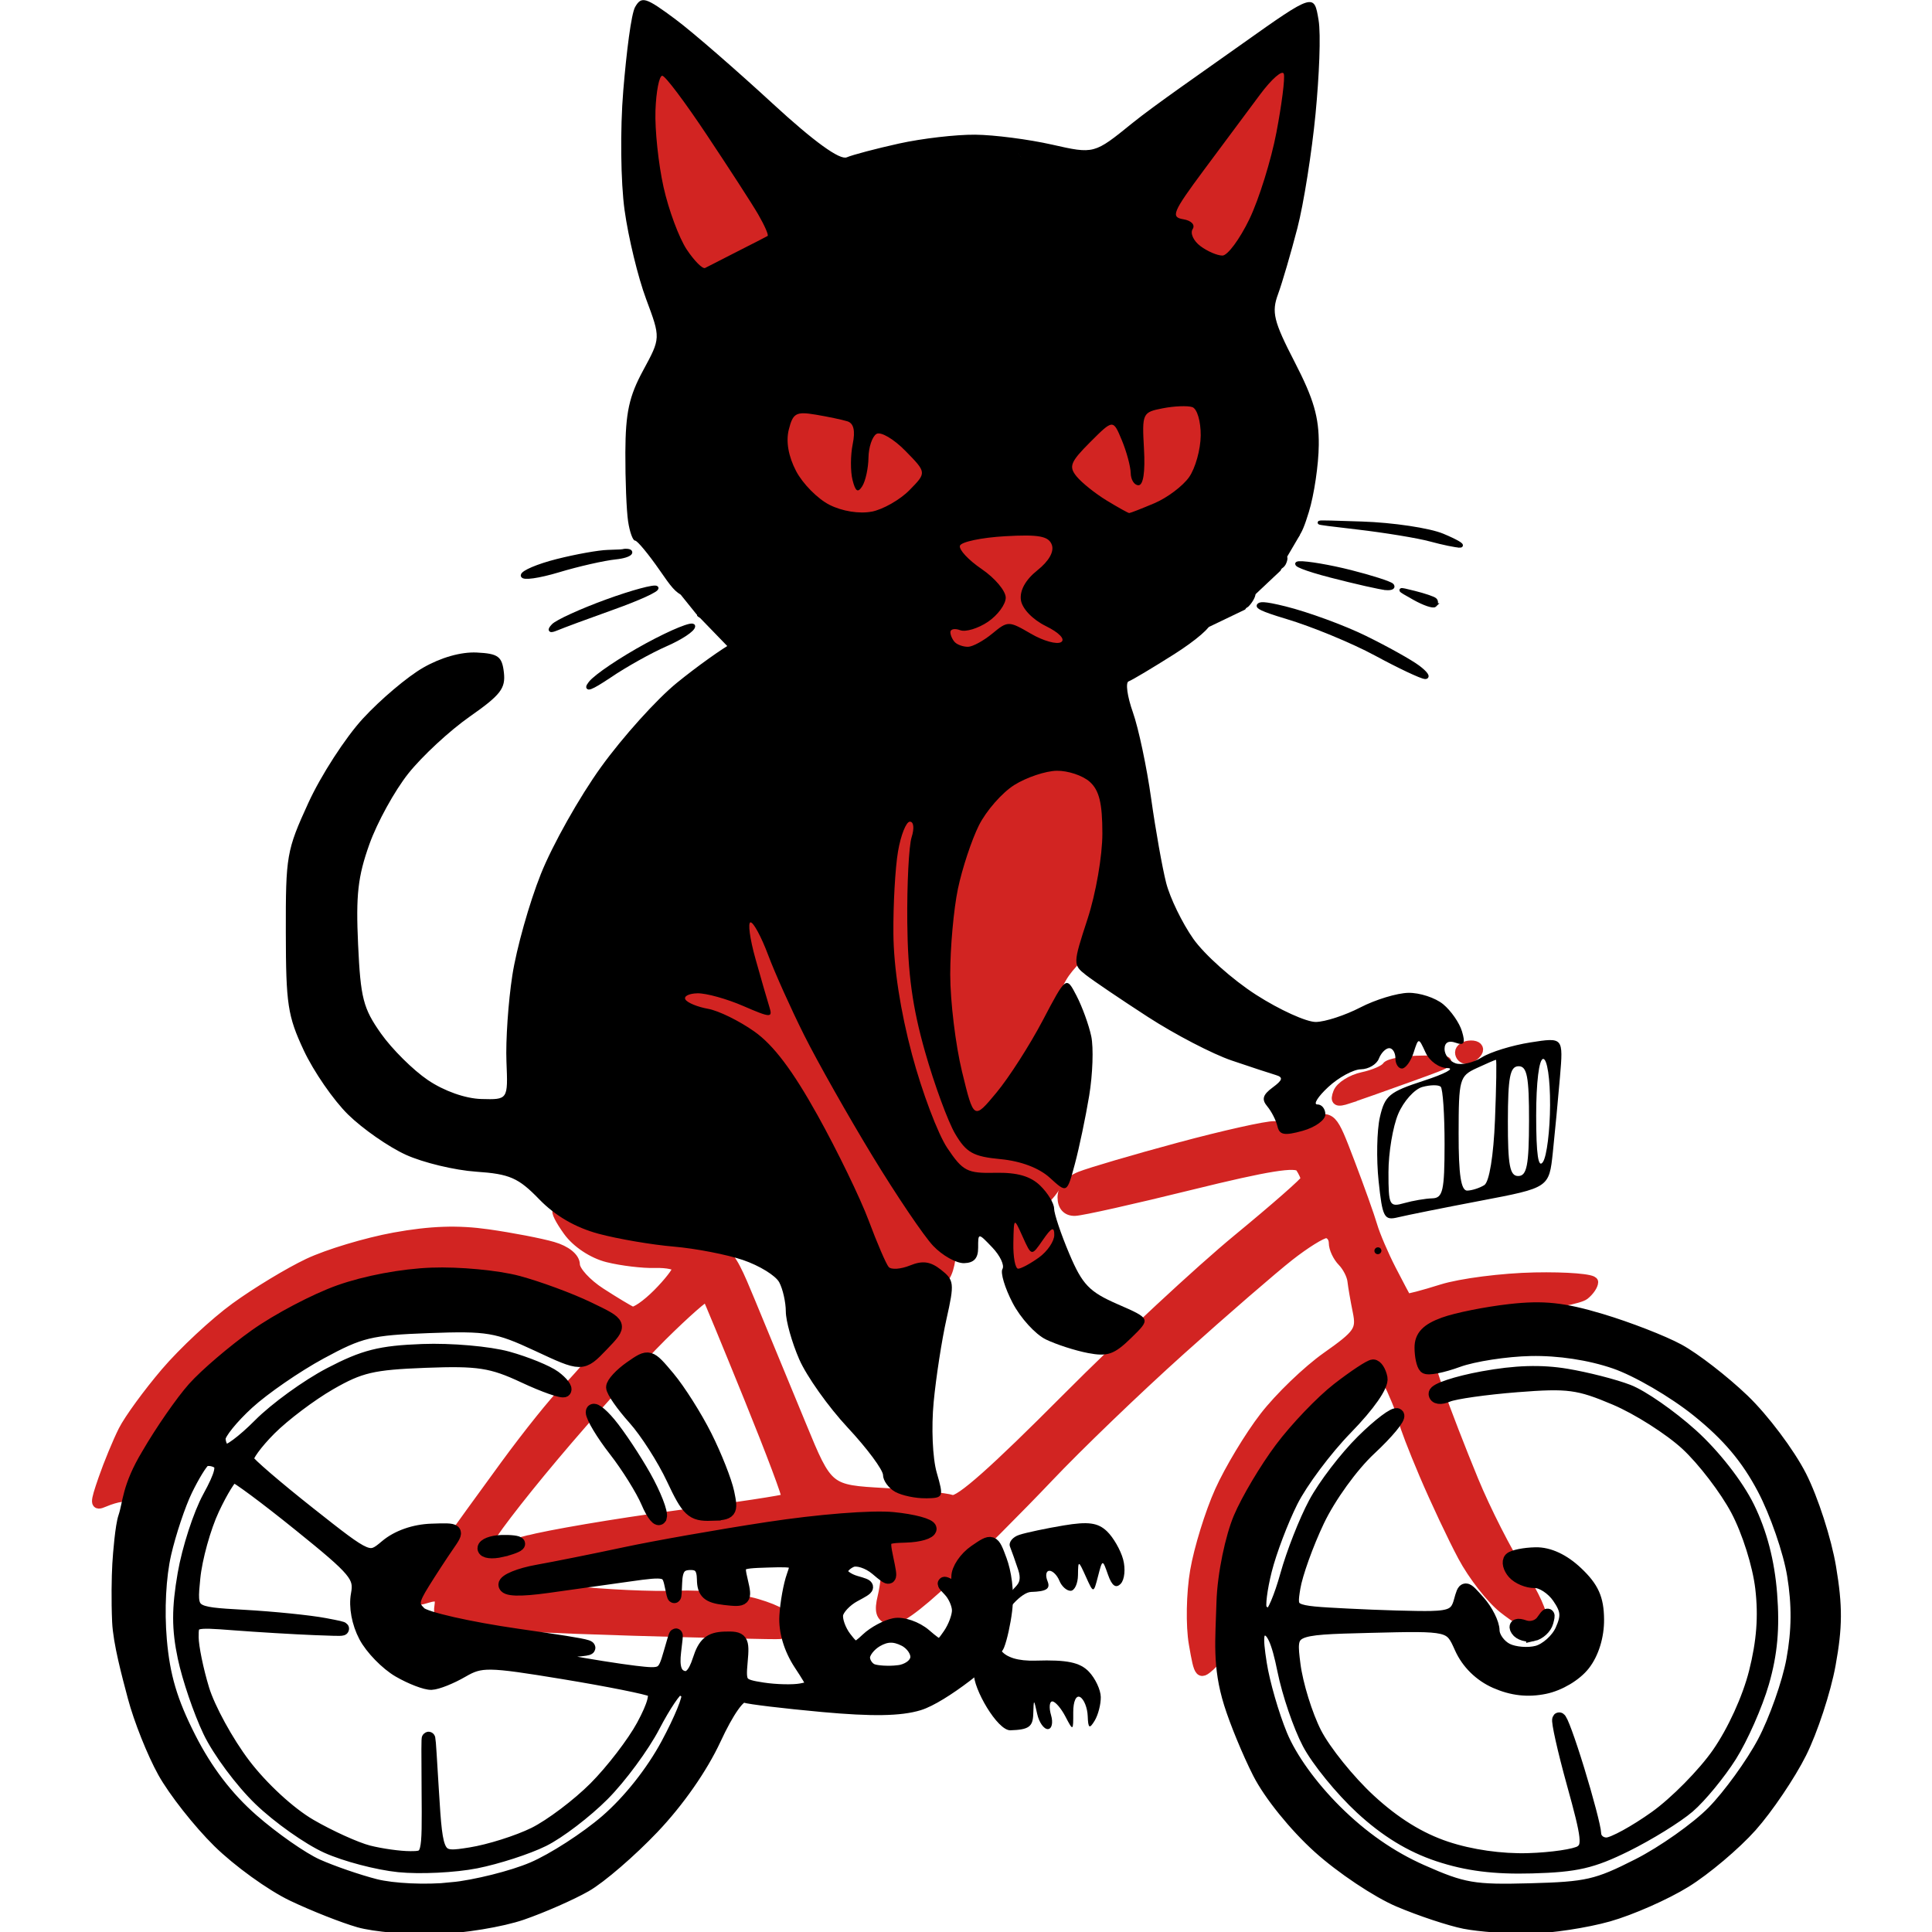 <?xml version="1.0" encoding="UTF-8" standalone="no"?>
<!-- Created with Inkscape (http://www.inkscape.org/) -->

<svg
   width="100mm"
   height="100mm"
   viewBox="-5 0 100 100"
   version="1.1"
   id="svg1"
   xml:space="preserve"
   inkscape:version="1.4 (1:1.4+202410161351+e7c3feb100)"
   sodipodi:docname="cat_cicle.svg"
   xmlns:inkscape="http://www.inkscape.org/namespaces/inkscape"
   xmlns:sodipodi="http://sodipodi.sourceforge.net/DTD/sodipodi-0.dtd"
   xmlns="http://www.w3.org/2000/svg"
   xmlns:svg="http://www.w3.org/2000/svg"><sodipodi:namedview
     id="namedview1"
     pagecolor="#ffffff"
     bordercolor="#666666"
     borderopacity="1.0"
     inkscape:showpageshadow="2"
     inkscape:pageopacity="0.0"
     inkscape:pagecheckerboard="0"
     inkscape:deskcolor="#d1d1d1"
     inkscape:document-units="mm"
     inkscape:zoom="1.5898034"
     inkscape:cx="170.77583"
     inkscape:cy="186.18654"
     inkscape:window-width="1920"
     inkscape:window-height="1029"
     inkscape:window-x="0"
     inkscape:window-y="0"
     inkscape:window-maximized="1"
     inkscape:current-layer="g53"
     showguides="true" /><defs
     id="defs1"><inkscape:path-effect
       effect="envelope"
       id="path-effect55"
       is_visible="true"
       lpeversion="1"
       yy="true"
       xx="true"
       bendpath1="m 22.323,41.473 66.746,1.276"
       bendpath2="M 89.069,42.111 V 116.68"
       bendpath3="M 22.54,118.822 89.069,116.042"
       bendpath4="M 22.323,44.025 V 118.593"
       bendpath3-nodetypes="cc"
       bendpath4-nodetypes="cc"
       bendpath1-nodetypes="cc" /><inkscape:path-effect
       effect="perspective-envelope"
       up_left_point="22.323,42.111"
       up_right_point="89.069,42.111"
       down_left_point="22.323,116.68"
       down_right_point="89.069,116.68"
       id="path-effect54"
       is_visible="false"
       lpeversion="1"
       deform_type="perspective"
       horizontal_mirror="false"
       vertical_mirror="false"
       overflow_perspective="false" /><inkscape:path-effect
       effect="perspective-envelope"
       up_left_point="22.62,42.111"
       up_right_point="88.47,42.111"
       down_left_point="22.323,116.68"
       down_right_point="89.069,116.68"
       id="path-effect53"
       is_visible="true"
       lpeversion="1"
       deform_type="perspective"
       horizontal_mirror="false"
       vertical_mirror="false"
       overflow_perspective="false" /></defs><g
     inkscape:label="Layer 1"
     inkscape:groupmode="layer"
     id="layer1"
     transform="translate(-111.037,-196.64)"><g
       id="g53"
       transform="matrix(1.35,0,0,1.345,81.059,139.791)"><path
         style="fill:#d22422;fill-opacity:1;stroke:none;stroke-width:0.196px;stroke-linecap:butt;stroke-linejoin:miter;stroke-opacity:1"
         d="m 43.637,43.844 c -0.143,0.378 -0.065,0.83 -0.327,1.163 -0.23,0.4 -0.156,0.876 -0.159,1.314 -0.05,0.304 -0.211,0.592 -0.175,0.907 -0.06,0.392 -0.225,0.781 -0.146,1.184 0.018,0.77 -0.062,1.548 0.06,2.312 0.188,0.633 0.719,1.098 0.897,1.736 0.174,0.383 0.382,0.754 0.488,1.164 0.081,0.283 0.331,0.528 0.641,0.506 0.254,-0.027 0.507,-0.027 0.762,-0.013 0.276,0.009 0.553,-0.051 0.791,-0.192 0.513,-0.246 1.018,-0.514 1.553,-0.712 0.363,-0.168 0.734,-0.334 1.059,-0.569 0.305,-0.297 0.368,-0.746 0.408,-1.15 0.006,-0.512 -0.193,-1.028 -0.532,-1.409 -0.379,-0.382 -0.759,-0.764 -1.11,-1.172 -0.191,-0.209 -0.302,-0.471 -0.455,-0.704 -0.142,-0.212 -0.335,-0.383 -0.494,-0.58 -0.314,-0.482 -0.581,-0.993 -0.896,-1.473 -0.232,-0.288 -0.545,-0.497 -0.776,-0.786 -0.242,-0.267 -0.513,-0.505 -0.76,-0.766 -0.209,-0.279 -0.364,-0.668 -0.743,-0.749 l -0.041,-0.008 -0.042,-0.005 z"
         id="path3"
         inkscape:label="whiteL" /><path
         style="fill:#000000;fill-opacity:1;stroke:none;stroke-width:0.196px;stroke-linecap:butt;stroke-linejoin:miter;stroke-opacity:1"
         d="m 43.629,63.573 0.594,1.095 0.421,0.538 0.555,0.692 1.704,1.767 3.887,2.286 11.182,-2.267 2.834,-1.268 1.436,-0.692 0.383,-0.576 0.976,-0.922 0.23,-0.499 0.517,-0.884 -0.996,-0.73 -10.014,-14.254 -3.427,0.134 z"
         id="path5"
         inkscape:label="blackFaceBg"
         sodipodi:nodetypes="ccccccccccccccccc" /><rect
         style="fill:#d22422;fill-opacity:1;stroke:none;stroke-width:0.148;stroke-opacity:1"
         id="rect4"
         width="18.575"
         height="7.281"
         x="47.049"
         y="55.363"
         inkscape:label="eyeBg" /><path
         style="fill:#d22422;fill-opacity:1;stroke:#000000;stroke-width:0.196px;stroke-linecap:butt;stroke-linejoin:miter;stroke-opacity:1"
         d="m 62.645,48.625 c 0.156,-0.325 0.46,-0.537 0.74,-0.747 0.233,-0.177 0.443,-0.381 0.671,-0.563 0.254,-0.211 0.509,-0.426 0.718,-0.683 0.106,-0.183 0.227,-0.364 0.4,-0.49 0.157,-0.135 0.246,-0.327 0.342,-0.507 0.207,-0.302 0.499,-0.538 0.69,-0.852 0.192,-0.25 0.471,-0.41 0.697,-0.625 0.159,-0.126 0.373,-0.107 0.562,-0.094 0.325,0.011 0.665,-0.054 0.976,0.073 0.161,0.062 0.294,0.194 0.345,0.36 0.079,0.238 0.031,0.491 0.034,0.735 -0.002,0.146 -0.014,0.299 -0.096,0.425 -0.103,0.177 -0.251,0.328 -0.316,0.526 -0.086,0.201 -0.175,0.401 -0.271,0.598 -0.057,0.238 0.02,0.494 -0.078,0.725 -0.1,0.165 -0.055,0.363 -0.042,0.544 0.011,0.127 -0.006,0.261 -0.079,0.369 -0.122,0.223 -0.181,0.479 -0.171,0.733 -0.021,0.113 -0.065,0.222 -0.093,0.334 -0.182,0.636 -0.335,1.282 -0.545,1.909 -0.165,0.332 -0.386,0.632 -0.575,0.95 -0.246,0.335 -0.518,0.652 -0.741,1.003 -0.15,0.18 -0.396,0.263 -0.626,0.236 -0.278,0.005 -0.569,-0.092 -0.752,-0.309 -0.444,-0.465 -0.724,-1.049 -1.038,-1.602 -0.098,-0.173 -0.214,-0.335 -0.32,-0.503 -0.12,-0.198 -0.163,-0.43 -0.175,-0.659 -0.008,-0.181 -0.076,-0.351 -0.108,-0.528 -0.044,-0.2 -0.066,-0.407 -0.039,-0.611 0.002,-0.213 -0.122,-0.404 -0.124,-0.616 -0.001,-0.043 0.002,-0.087 0.012,-0.13 z"
         id="path4"
         inkscape:label="whiteR" /><path
         style="fill:#d22422;fill-opacity:1;stroke:none;stroke-width:0.196px;stroke-linecap:butt;stroke-linejoin:miter;stroke-opacity:1"
         d="m 43.529,76.826 c 3.036,-2.009 5.408,-5.086 8.963,-6.25 1.083,-0.079 2.556,-0.483 2.34,-1.875 -0.099,-1.9 -0.003,-3.802 0.039,-5.704 0.849,-1.009 2.258,-0.212 3.356,-0.386 1.231,0.36 1.144,1.839 1.197,2.861 0.125,1.683 0.337,3.357 0.549,5.03 0.88,0.759 1.786,1.798 1.58,3.049 0.019,1.483 0.096,3.01 -0.38,4.438 -0.65,0.988 -1.993,1.554 -2.065,2.873 -0.362,1.427 -0.187,2.927 0.264,4.311 0.419,1.135 0.256,2.389 -0.563,3.275 -0.161,0.944 0.845,2.498 -0.543,2.907 -1.485,0.258 -1.254,-1.909 -2.388,-2.036 -1.126,0.386 -0.298,2.073 -1.465,2.579 -0.836,0.722 -2.201,0.742 -2.95,-0.117 -1.192,-1.007 -2.463,-2.041 -3.082,-3.523 -0.934,-1.582 -2.381,-2.802 -3.992,-3.652 -1.706,-1.238 -2.548,-3.669 -1.8,-5.66 0.396,-0.653 1.165,-1.266 0.94,-2.121 z"
         id="path2"
         inkscape:label="wihte" /><path
         style="fill:#d22422;fill-opacity:1;stroke-width:0.371;stroke-dasharray:none;stroke:#d22422;stroke-opacity:1"
         d="m 64.994,106.292 c -0.497,0.47 -0.516,0.456 -0.727,-0.771 -0.12,-0.695 -0.097,-1.946 0.051,-2.807 0.148,-0.858 0.57,-2.23 0.944,-3.065 0.374,-0.834 1.143,-2.117 1.718,-2.864 0.574,-0.746 1.645,-1.78 2.386,-2.305 1.224,-0.866 1.332,-1.022 1.186,-1.739 -0.088,-0.434 -0.18,-0.965 -0.204,-1.183 -0.024,-0.217 -0.194,-0.549 -0.378,-0.737 -0.184,-0.188 -0.335,-0.512 -0.335,-0.719 -8e-5,-0.207 -0.133,-0.375 -0.296,-0.371 -0.163,0.003 -0.796,0.398 -1.405,0.878 -0.621,0.49 -2.477,2.099 -4.167,3.623 -1.71,1.542 -3.929,3.687 -5.068,4.893 -1.082,1.145 -2.877,2.951 -3.857,3.879 -1.232,1.166 -1.975,1.693 -2.26,1.593 -0.318,-0.112 -0.38,-0.333 -0.246,-0.883 0.098,-0.402 0.18,-1.13 0.182,-1.612 0.003,-0.814 0.061,-0.874 0.794,-0.82 0.437,0.032 0.836,-0.082 0.891,-0.255 0.063,-0.2 -0.414,-0.363 -1.323,-0.451 -0.832,-0.08 -2.837,0.077 -4.821,0.38 -1.883,0.288 -4.323,0.721 -5.489,0.971 -1.145,0.246 -2.66,0.551 -3.336,0.671 -0.683,0.122 -1.241,0.311 -1.24,0.421 0.001,0.11 1.068,0.316 2.373,0.459 1.304,0.143 3.16,0.228 4.119,0.189 0.96,-0.039 2.326,0.102 3.036,0.312 0.839,0.249 1.267,0.517 1.22,0.764 -0.039,0.21 -0.189,0.396 -0.334,0.415 -0.145,0.019 -2.696,-0.041 -5.661,-0.129 -2.964,-0.088 -5.86,-0.221 -6.435,-0.298 -0.829,-0.11 -1.033,-0.244 -0.971,-0.633 0.061,-0.381 -0.042,-0.457 -0.455,-0.331 -0.506,0.154 -0.515,0.124 -0.154,-0.559 0.21,-0.398 0.641,-1.09 0.96,-1.542 0.335,-0.475 1.278,-1.783 2.17,-3.009 0.877,-1.204 1.91,-2.495 2.3,-2.876 0.388,-0.378 1.054,-1.146 1.476,-1.702 0.769,-1.012 0.769,-1.012 -0.488,-1.619 -0.692,-0.334 -1.893,-0.777 -2.673,-0.986 -0.781,-0.209 -2.26,-0.349 -3.293,-0.31 -1.138,0.043 -2.531,0.306 -3.543,0.668 -0.919,0.328 -2.358,1.085 -3.205,1.684 -0.845,0.597 -1.975,1.602 -2.508,2.23 -0.533,0.628 -1.336,1.817 -1.783,2.638 -0.447,0.823 -0.909,1.5 -1.026,1.505 -0.117,0.005 -0.397,0.089 -0.622,0.186 -0.367,0.159 -0.371,0.067 -0.039,-0.894 0.203,-0.589 0.549,-1.428 0.766,-1.862 0.217,-0.434 0.949,-1.442 1.624,-2.237 0.675,-0.795 1.881,-1.924 2.678,-2.505 0.799,-0.583 2.055,-1.346 2.796,-1.698 0.742,-0.352 2.222,-0.8 3.3,-0.997 1.39,-0.253 2.429,-0.289 3.591,-0.123 0.901,0.128 2.016,0.344 2.484,0.48 0.509,0.147 0.85,0.424 0.853,0.691 0.002,0.245 0.444,0.73 0.982,1.079 0.538,0.349 1.077,0.674 1.197,0.723 0.12,0.049 0.561,-0.257 0.98,-0.679 0.42,-0.422 0.763,-0.865 0.763,-0.984 -2.57e-4,-0.119 -0.384,-0.206 -0.852,-0.192 -0.468,0.014 -1.288,-0.085 -1.821,-0.219 -0.573,-0.144 -1.195,-0.558 -1.521,-1.014 -0.304,-0.424 -0.479,-0.774 -0.39,-0.777 0.089,-0.003 0.513,0.169 0.944,0.382 0.43,0.213 1.849,0.498 3.152,0.637 2.374,0.251 2.372,0.254 3.294,2.485 0.306,0.741 1.581,3.841 1.945,4.728 1.024,2.496 1.027,2.495 3.201,2.617 1.195,0.067 2.356,0.187 2.578,0.266 0.273,0.097 1.673,-1.163 4.366,-3.88 2.215,-2.234 5.13,-4.951 6.591,-6.159 1.431,-1.183 2.604,-2.214 2.602,-2.295 -0.002,-0.08 -0.094,-0.284 -0.205,-0.453 -0.148,-0.227 -1.246,-0.052 -4.19,0.677 -2.19,0.543 -4.189,0.994 -4.452,1 -0.304,0.007 -0.479,-0.186 -0.48,-0.526 -5.29e-4,-0.333 0.259,-0.641 0.683,-0.811 0.38,-0.152 2.078,-0.654 3.795,-1.118 1.713,-0.463 3.359,-0.831 3.651,-0.819 0.292,0.012 0.91,-0.071 1.373,-0.185 0.838,-0.206 0.845,-0.198 1.52,1.579 0.373,0.981 0.764,2.08 0.868,2.441 0.104,0.361 0.43,1.126 0.725,1.701 0.294,0.574 0.557,1.069 0.582,1.099 0.026,0.03 0.634,-0.13 1.353,-0.357 0.719,-0.227 2.317,-0.432 3.556,-0.457 1.237,-0.025 2.252,0.058 2.252,0.186 -3.61e-4,0.127 -0.153,0.352 -0.339,0.499 -0.186,0.147 -1.25,0.353 -2.362,0.458 -1.113,0.105 -2.413,0.336 -2.893,0.515 -0.513,0.191 -0.87,0.505 -0.866,0.76 0.004,0.24 0.232,1.082 0.509,1.873 0.279,0.799 0.884,2.368 1.359,3.523 0.473,1.151 1.283,2.749 1.809,3.57 0.523,0.818 0.878,1.606 0.789,1.752 -0.09,0.146 -0.267,0.268 -0.394,0.271 -0.127,0.003 -0.611,-0.296 -1.074,-0.665 -0.464,-0.369 -1.161,-1.267 -1.549,-1.998 -0.392,-0.737 -1.05,-2.141 -1.479,-3.152 -0.425,-1.003 -0.772,-1.913 -0.773,-2.021 -8.51e-4,-0.107 -0.212,-0.666 -0.469,-1.241 C 71.599,95.172 71.312,94.703 71.219,94.705 c -0.093,0.002 -0.757,0.477 -1.473,1.056 -0.718,0.581 -1.687,1.597 -2.16,2.265 -0.474,0.669 -1.08,1.741 -1.353,2.394 -0.273,0.653 -0.609,1.979 -0.747,2.961 -0.138,0.979 -0.188,1.924 -0.114,2.104 0.074,0.179 -0.096,0.542 -0.377,0.808 0,0 0,-1e-5 0,-1e-5 z M 38.698,101.552 c 0.831,-0.222 3.374,-0.657 5.68,-0.967 2.3,-0.309 4.228,-0.602 4.278,-0.655 0.05,-0.053 -0.606,-1.795 -1.446,-3.873 -0.84,-2.078 -1.557,-3.827 -1.602,-3.885 -0.045,-0.059 -0.818,0.623 -1.717,1.516 -0.909,0.903 -2.764,2.968 -4.163,4.638 -1.39,1.659 -2.525,3.156 -2.528,3.323 -0.003,0.222 0.401,0.195 1.497,-0.098 0,0 0,1e-5 0,1e-5 z M 70.195,84.555 c -0.439,0.145 -0.522,0.093 -0.391,-0.246 0.092,-0.237 0.516,-0.506 0.943,-0.598 0.427,-0.092 0.843,-0.272 0.922,-0.4 0.08,-0.128 0.712,-0.234 1.407,-0.237 1.264,-0.004 1.263,-0.004 -0.532,0.646 -0.983,0.356 -2.047,0.734 -2.35,0.834 z M 74.729,83.024 c -0.14,0.003 -0.254,-0.114 -0.254,-0.259 7.6e-5,-0.145 0.189,-0.268 0.421,-0.272 0.231,-0.004 0.345,0.112 0.254,0.259 -0.092,0.147 -0.281,0.27 -0.421,0.272 z"
         id="path40"
         inkscape:label="bike" /><path
         style="fill:#000000;fill-opacity:1;stroke:none;stroke-width:0;stroke-dasharray:none;stroke-opacity:1"
         d="m 57.482,103.281 c 0.097,-0.108 0.171,-0.264 0.06,-0.598 -0.107,-0.323 -0.25,-0.729 -0.315,-0.894 -0.066,-0.167 0.097,-0.374 0.361,-0.459 0.265,-0.085 1.025,-0.247 1.694,-0.359 0.942,-0.158 1.314,-0.108 1.66,0.223 0.245,0.235 0.525,0.723 0.622,1.084 0.097,0.361 0.056,0.782 -0.092,0.936 -0.183,0.191 -0.336,0.085 -0.484,-0.336 -0.215,-0.615 -0.215,-0.617 -0.387,0.05 -0.172,0.665 -0.172,0.667 -0.466,0.013 -0.286,-0.635 -0.295,-0.639 -0.302,-0.058 -0.004,0.327 -0.13,0.599 -0.28,0.603 -0.15,0.004 -0.345,-0.169 -0.432,-0.385 -0.087,-0.216 -0.261,-0.39 -0.387,-0.386 -0.125,0.004 -0.157,0.183 -0.069,0.399 0.119,0.295 -0.038,0.398 -0.634,0.416 -0.686,0.02 -2.652,2.731 0.192,2.643 1.189,-0.037 1.685,0.067 2.025,0.422 0.247,0.258 0.454,0.699 0.459,0.978 0.005,0.279 -0.101,0.69 -0.235,0.912 -0.199,0.328 -0.249,0.297 -0.266,-0.174 -0.011,-0.318 -0.141,-0.649 -0.289,-0.734 -0.154,-0.089 -0.268,0.163 -0.266,0.588 0.003,0.724 -0.003,0.732 -0.301,0.158 -0.167,-0.322 -0.394,-0.583 -0.503,-0.58 -0.11,0.003 -0.131,0.243 -0.046,0.531 0.085,0.289 0.029,0.529 -0.123,0.534 -0.152,0.005 -0.337,-0.257 -0.409,-0.583 -0.131,-0.589 -0.132,-0.595 -0.151,0.005 -0.015,0.489 -0.173,0.602 -0.877,0.624 -0.5,0.016 -1.432,-1.621 -1.399,-2.192 0.125,-2.121 0.201,-1.789 1.643,-3.381 z m -3.484,-3.356 c -0.388,0.007 -0.914,-0.104 -1.17,-0.245 -0.256,-0.142 -0.466,-0.429 -0.468,-0.64 -0.002,-0.21 -0.613,-1.035 -1.355,-1.833 -0.743,-0.799 -1.578,-1.981 -1.86,-2.63 -0.282,-0.649 -0.513,-1.476 -0.514,-1.839 -0.001,-0.363 -0.116,-0.87 -0.254,-1.127 -0.139,-0.257 -0.761,-0.64 -1.382,-0.853 -0.622,-0.212 -1.82,-0.446 -2.664,-0.518 -0.843,-0.072 -2.141,-0.295 -2.879,-0.494 -0.885,-0.238 -1.662,-0.691 -2.273,-1.324 -0.801,-0.83 -1.133,-0.977 -2.421,-1.065 -0.82,-0.056 -2.034,-0.349 -2.693,-0.65 -0.66,-0.301 -1.659,-0.999 -2.217,-1.549 -0.559,-0.55 -1.324,-1.663 -1.7,-2.471 -0.616,-1.324 -0.683,-1.774 -0.687,-4.539 -0.005,-2.955 0.027,-3.149 0.864,-4.984 0.479,-1.051 1.419,-2.511 2.091,-3.244 0.673,-0.734 1.711,-1.615 2.314,-1.961 0.686,-0.394 1.45,-0.61 2.052,-0.581 0.822,0.04 0.97,0.151 1.04,0.769 0.069,0.615 -0.127,0.865 -1.314,1.7 -0.768,0.54 -1.822,1.521 -2.348,2.184 -0.525,0.661 -1.198,1.888 -1.495,2.725 -0.442,1.243 -0.521,1.951 -0.433,3.857 0.095,2.063 0.195,2.457 0.876,3.425 0.423,0.601 1.234,1.409 1.801,1.794 0.62,0.421 1.438,0.712 2.051,0.728 1.02,0.027 1.02,0.028 0.96,-1.437 -0.033,-0.805 0.069,-2.305 0.227,-3.33 0.158,-1.025 0.649,-2.778 1.092,-3.891 0.443,-1.115 1.481,-2.969 2.31,-4.121 0.83,-1.154 2.132,-2.605 2.903,-3.235 0.77,-0.629 1.75,-1.331 2.186,-1.568 0.435,-0.236 1.414,-0.576 2.183,-0.756 0.769,-0.18 1.796,-0.333 2.29,-0.34 0.492,-0.008 0.968,-0.136 1.058,-0.285 0.101,-0.166 -0.328,-0.265 -1.11,-0.253 -0.703,0.011 -2.052,0.253 -3.007,0.543 -1.218,0.369 -1.917,0.457 -2.359,0.292 -0.627,-0.235 -0.629,-0.236 0.029,-0.515 0.364,-0.155 1.984,-0.376 3.616,-0.488 1.629,-0.112 2.967,-0.302 2.967,-0.428 4.36e-4,-0.126 -0.979,-0.214 -2.175,-0.192 -1.202,0.022 -2.921,0.216 -3.848,0.435 -1.674,0.395 -1.673,0.399 -2.476,-0.763 -0.441,-0.639 -0.871,-1.16 -0.956,-1.158 -0.085,0.002 -0.205,-0.331 -0.266,-0.74 -0.062,-0.411 -0.109,-1.599 -0.105,-2.652 0.007,-1.533 0.143,-2.159 0.682,-3.157 0.674,-1.249 0.673,-1.241 0.114,-2.746 -0.31,-0.833 -0.679,-2.357 -0.826,-3.421 -0.148,-1.07 -0.174,-3.108 -0.05,-4.6 0.122,-1.478 0.304,-2.956 0.456,-3.221 0.245,-0.426 0.406,-0.374 1.541,0.473 0.681,0.508 2.42,2.034 3.738,3.253 1.589,1.469 2.57,2.175 2.834,2.062 0.223,-0.096 1.12,-0.334 2.001,-0.53 0.883,-0.196 2.193,-0.348 2.924,-0.341 0.728,0.007 2.051,0.179 2.942,0.381 1.622,0.368 1.616,0.365 3.079,-0.824 0.835,-0.679 2.684,-1.961 4.224,-3.06 2.748,-1.959 2.748,-1.939 2.919,-0.91 0.094,0.561 0.023,2.157 -0.116,3.614 -0.139,1.448 -0.454,3.464 -0.697,4.398 -0.245,0.946 -0.58,2.099 -0.739,2.533 -0.255,0.696 -0.177,1.035 0.637,2.619 0.727,1.414 0.934,2.117 0.923,3.191 -0.007,0.756 -0.178,1.918 -0.38,2.576 -0.312,1.022 -0.457,1.187 -0.981,1.114 -0.337,-0.047 -1.799,0.068 -3.242,0.255 -1.443,0.188 -2.699,0.467 -2.793,0.619 -0.115,0.186 0.368,0.216 1.466,0.091 0.295,-0.033 2.95,-0.333 3.246,-0.367 1.417,-0.16 1.588,-0.13 1.44,0.254 -0.14,0.362 -0.623,0.441 -2.877,0.463 -1.488,0.015 -2.882,0.145 -3.102,0.289 -0.273,0.179 0.421,0.257 2.196,0.244 1.429,-0.01 2.601,0.076 2.601,0.194 -2.39e-4,0.117 -0.122,0.335 -0.27,0.483 -0.181,0.181 -0.927,0.144 -2.263,-0.116 -1.427,-0.277 -2.072,-0.306 -2.279,-0.097 -0.206,0.208 0.167,0.339 1.317,0.458 0.884,0.092 1.672,0.27 1.751,0.397 0.079,0.127 -0.541,0.664 -1.376,1.195 -0.835,0.53 -1.62,1.001 -1.745,1.044 -0.125,0.043 -0.052,0.579 0.164,1.19 0.215,0.61 0.531,2.105 0.7,3.316 0.17,1.213 0.429,2.674 0.576,3.25 0.147,0.576 0.615,1.543 1.039,2.149 0.425,0.607 1.508,1.577 2.411,2.158 0.902,0.581 1.934,1.05 2.292,1.044 0.358,-0.006 1.124,-0.258 1.703,-0.559 0.579,-0.301 1.408,-0.554 1.841,-0.562 0.433,-0.008 1.034,0.19 1.334,0.438 0.3,0.249 0.625,0.718 0.721,1.042 0.138,0.464 0.086,0.558 -0.246,0.439 -0.267,-0.096 -0.422,-0.006 -0.422,0.246 -9.3e-5,0.218 0.188,0.464 0.418,0.546 0.23,0.082 0.685,-0.02 1.011,-0.227 0.326,-0.207 1.162,-0.465 1.859,-0.575 1.266,-0.199 1.267,-0.2 1.137,1.335 -0.072,0.85 -0.194,2.141 -0.273,2.895 -0.143,1.36 -0.146,1.36 -2.759,1.86 -1.44,0.275 -2.866,0.563 -3.184,0.641 -0.525,0.128 -0.59,0.005 -0.737,-1.396 -0.089,-0.845 -0.067,-1.952 0.049,-2.459 0.19,-0.831 0.356,-0.97 1.681,-1.403 0.809,-0.264 1.218,-0.483 0.907,-0.486 -0.316,-0.003 -0.684,-0.266 -0.835,-0.595 -0.27,-0.59 -0.27,-0.59 -0.463,0.009 -0.106,0.329 -0.306,0.6 -0.443,0.603 -0.138,0.003 -0.251,-0.174 -0.251,-0.392 6.1e-5,-0.218 -0.108,-0.395 -0.24,-0.392 -0.132,0.002 -0.31,0.184 -0.395,0.404 -0.085,0.22 -0.394,0.404 -0.687,0.409 -0.292,0.005 -0.857,0.313 -1.255,0.684 -0.398,0.371 -0.585,0.672 -0.416,0.669 0.169,-0.003 0.307,0.169 0.307,0.383 -2.3e-5,0.216 -0.387,0.497 -0.871,0.632 -0.698,0.195 -0.889,0.161 -0.966,-0.173 -0.053,-0.228 -0.229,-0.575 -0.391,-0.769 -0.224,-0.268 -0.175,-0.443 0.204,-0.724 0.39,-0.289 0.417,-0.394 0.124,-0.481 -0.208,-0.061 -0.97,-0.313 -1.697,-0.561 -0.728,-0.249 -2.167,-0.999 -3.203,-1.672 -1.037,-0.674 -2.105,-1.4 -2.385,-1.62 -0.495,-0.389 -0.494,-0.431 0.065,-2.148 0.32,-0.981 0.571,-2.433 0.57,-3.301 -4.27e-4,-1.164 -0.122,-1.659 -0.487,-1.985 -0.267,-0.239 -0.835,-0.429 -1.262,-0.422 -0.427,0.007 -1.158,0.253 -1.627,0.547 -0.468,0.295 -1.079,0.994 -1.358,1.555 -0.279,0.561 -0.641,1.658 -0.804,2.439 -0.163,0.78 -0.296,2.265 -0.295,3.298 7.4e-4,1.034 0.204,2.716 0.452,3.739 0.451,1.86 0.451,1.858 1.32,0.808 0.478,-0.577 1.276,-1.827 1.772,-2.773 0.902,-1.722 0.903,-1.721 1.299,-0.954 0.218,0.422 0.472,1.124 0.564,1.56 0.092,0.436 0.056,1.466 -0.08,2.289 -0.136,0.822 -0.383,2.005 -0.549,2.626 -0.302,1.13 -0.302,1.131 -0.958,0.53 -0.413,-0.379 -1.113,-0.644 -1.891,-0.718 -1.044,-0.099 -1.312,-0.248 -1.738,-0.971 -0.277,-0.471 -0.798,-1.893 -1.158,-3.165 -0.484,-1.71 -0.661,-3.006 -0.68,-4.978 -0.014,-1.467 0.061,-2.941 0.166,-3.273 0.11,-0.348 0.081,-0.603 -0.068,-0.6 -0.142,0.003 -0.346,0.518 -0.453,1.144 -0.107,0.627 -0.187,2.053 -0.177,3.17 0.011,1.297 0.269,2.975 0.714,4.647 0.383,1.44 0.991,3.056 1.352,3.597 0.596,0.892 0.764,0.979 1.843,0.955 0.835,-0.018 1.346,0.128 1.72,0.493 0.292,0.285 0.532,0.682 0.532,0.881 3.48e-4,0.199 0.263,0.985 0.584,1.745 0.502,1.187 0.764,1.461 1.856,1.939 1.272,0.557 1.272,0.557 0.51,1.302 -0.643,0.63 -0.898,0.72 -1.649,0.576 -0.489,-0.093 -1.215,-0.329 -1.616,-0.523 -0.401,-0.195 -0.974,-0.826 -1.274,-1.404 -0.3,-0.578 -0.476,-1.167 -0.391,-1.308 0.085,-0.141 -0.09,-0.513 -0.389,-0.828 -0.544,-0.571 -0.544,-0.572 -0.543,0.01 0.001,0.408 -0.159,0.584 -0.54,0.594 -0.298,0.007 -0.831,-0.293 -1.184,-0.666 -0.355,-0.375 -1.405,-1.934 -2.338,-3.474 -0.935,-1.545 -2.1,-3.615 -2.607,-4.631 -0.504,-1.01 -1.125,-2.398 -1.384,-3.092 -0.258,-0.691 -0.561,-1.255 -0.672,-1.253 -0.112,0.003 -0.028,0.632 0.186,1.398 0.214,0.767 0.454,1.6 0.534,1.856 0.134,0.428 0.056,0.425 -1.002,-0.035 -0.631,-0.275 -1.418,-0.494 -1.751,-0.488 -0.333,0.006 -0.541,0.114 -0.464,0.24 0.078,0.126 0.468,0.286 0.867,0.357 0.4,0.071 1.199,0.464 1.777,0.875 0.734,0.522 1.464,1.494 2.422,3.222 0.753,1.358 1.638,3.188 1.96,4.053 0.323,0.869 0.668,1.671 0.765,1.784 0.098,0.113 0.467,0.086 0.82,-0.058 0.481,-0.196 0.78,-0.155 1.185,0.164 0.508,0.4 0.521,0.519 0.214,1.89 -0.181,0.809 -0.402,2.241 -0.493,3.201 -0.093,0.981 -0.042,2.163 0.117,2.716 0.274,0.954 0.263,0.979 -0.424,0.991 l -3e-6,-4.71e-4 z m 3.544,-8.835 c 0.113,-0.003 0.471,-0.197 0.794,-0.431 0.324,-0.234 0.588,-0.625 0.588,-0.867 -7.11e-4,-0.338 -0.103,-0.294 -0.437,0.192 -0.435,0.633 -0.435,0.634 -0.774,-0.122 -0.338,-0.755 -0.339,-0.757 -0.358,0.239 -0.011,0.547 0.074,0.993 0.187,0.99 z m 14.797,-2.523 c 0.333,-0.094 0.817,-0.177 1.076,-0.184 0.408,-0.011 0.471,-0.288 0.473,-2.081 0.001,-1.138 -0.066,-2.134 -0.148,-2.213 -0.083,-0.08 -0.399,-0.076 -0.703,0.008 -0.304,0.084 -0.721,0.551 -0.926,1.037 -0.206,0.487 -0.374,1.497 -0.374,2.245 -6.64e-4,1.281 0.034,1.35 0.604,1.188 v -4.89e-4 z m 2.422,-0.482 c 0.185,-0.006 0.479,-0.102 0.652,-0.213 0.189,-0.121 0.353,-1.127 0.408,-2.512 0.051,-1.271 0.067,-2.31 0.037,-2.309 -0.03,9.24e-4 -0.364,0.146 -0.742,0.322 -0.657,0.305 -0.687,0.418 -0.689,2.522 -0.002,1.588 0.091,2.199 0.334,2.191 h 4e-6 z M 76.717,87.524 c 0.326,-0.006 0.406,-0.418 0.409,-2.12 0.003,-1.702 -0.076,-2.111 -0.403,-2.105 -0.327,0.006 -0.405,0.419 -0.408,2.121 -0.002,1.701 0.075,2.11 0.402,2.104 z m 0.946,-0.547 c 0.144,-0.221 0.266,-1.203 0.27,-2.183 0.004,-1.015 -0.11,-1.78 -0.264,-1.777 -0.159,0.003 -0.269,0.905 -0.269,2.184 5.37e-4,1.504 0.081,2.054 0.263,1.777 z M 49.396,68.574 c 0.217,-0.011 0.099,-0.148 -0.263,-0.305 -0.362,-0.157 -1.042,-0.509 -1.511,-0.782 -0.515,-0.299 -0.853,-0.375 -0.854,-0.191 -2.05e-4,0.168 0.502,0.528 1.116,0.801 0.614,0.273 1.295,0.488 1.512,0.477 z m 6.22,-1.416 c 0.178,-0.002 0.597,-0.232 0.932,-0.509 0.594,-0.493 0.63,-0.492 1.478,0.004 0.478,0.28 1.001,0.426 1.161,0.324 0.17,-0.107 -0.074,-0.364 -0.587,-0.617 -0.51,-0.252 -0.91,-0.672 -0.956,-1.004 -0.05,-0.365 0.177,-0.777 0.631,-1.141 0.448,-0.359 0.652,-0.723 0.553,-0.987 -0.124,-0.33 -0.504,-0.399 -1.797,-0.325 -0.901,0.052 -1.677,0.217 -1.724,0.365 -0.048,0.148 0.328,0.553 0.835,0.899 0.507,0.346 0.922,0.841 0.921,1.1 -8.15e-4,0.259 -0.31,0.678 -0.686,0.932 -0.377,0.254 -0.853,0.398 -1.06,0.32 -0.206,-0.078 -0.375,-0.045 -0.376,0.074 -2.7e-4,0.118 0.079,0.295 0.176,0.392 0.097,0.097 0.322,0.175 0.5,0.172 v -4e-6 z M 51.332,64.22 c 0.407,0.016 0.676,-0.078 0.596,-0.21 -0.08,-0.132 -1.136,-0.377 -2.344,-0.543 -1.213,-0.167 -2.865,-0.23 -3.692,-0.143 -0.824,0.087 -1.639,0.32 -1.815,0.517 -0.261,0.292 0.023,0.322 1.518,0.178 1.015,-0.098 2.545,-0.098 3.418,-0.003 0.865,0.095 1.916,0.187 2.32,0.203 v 4e-6 z m 0.589,-2.262 c 0.436,-0.085 1.09,-0.459 1.452,-0.83 0.66,-0.675 0.66,-0.673 -0.158,-1.511 -0.45,-0.46 -0.949,-0.753 -1.111,-0.65 -0.162,0.103 -0.299,0.515 -0.304,0.916 -0.006,0.4 -0.112,0.891 -0.236,1.091 -0.17,0.273 -0.263,0.214 -0.376,-0.239 -0.082,-0.331 -0.079,-0.948 0.007,-1.372 0.106,-0.521 0.04,-0.806 -0.204,-0.883 -0.199,-0.062 -0.744,-0.177 -1.213,-0.256 -0.754,-0.126 -0.873,-0.06 -1.032,0.572 -0.116,0.461 -0.017,1.029 0.279,1.599 0.253,0.486 0.829,1.071 1.281,1.3 0.486,0.247 1.146,0.353 1.615,0.261 h -4.9e-5 z m 9.876,0.053 c 0.041,2.84e-4 0.475,-0.17 0.965,-0.378 0.489,-0.208 1.088,-0.659 1.329,-1.002 0.241,-0.343 0.442,-1.065 0.447,-1.605 0.005,-0.546 -0.138,-1.03 -0.322,-1.092 -0.182,-0.061 -0.692,-0.041 -1.131,0.045 -0.781,0.153 -0.799,0.187 -0.722,1.559 0.05,0.89 -0.025,1.402 -0.21,1.403 -0.16,8.66e-4 -0.294,-0.209 -0.299,-0.467 -0.005,-0.257 -0.159,-0.83 -0.342,-1.271 -0.333,-0.802 -0.332,-0.804 -1.211,0.078 -0.762,0.766 -0.83,0.941 -0.522,1.32 0.196,0.241 0.712,0.656 1.149,0.924 0.437,0.267 0.828,0.486 0.87,0.486 z M 45.539,52.578 c 0.102,-0.054 0.644,-0.333 1.238,-0.635 0.586,-0.298 1.107,-0.565 1.155,-0.595 0.049,-0.029 -0.114,-0.403 -0.36,-0.83 -0.235,-0.409 -1.145,-1.815 -1.965,-3.051 -0.831,-1.254 -1.599,-2.286 -1.714,-2.285 -0.116,5.62e-4 -0.234,0.603 -0.26,1.336 -0.026,0.74 0.112,2.054 0.309,2.945 0.197,0.888 0.598,1.966 0.891,2.408 0.293,0.44 0.61,0.758 0.705,0.708 z m 19.831,-0.476 c 0.199,8.99e-4 0.663,-0.63 1.034,-1.4 0.367,-0.764 0.836,-2.279 1.037,-3.339 0.202,-1.065 0.333,-2.081 0.284,-2.251 -0.049,-0.172 -0.463,0.187 -0.917,0.8 -0.454,0.612 -1.425,1.919 -2.154,2.906 -1.202,1.627 -1.271,1.806 -0.781,1.887 0.308,0.051 0.461,0.214 0.356,0.379 -0.102,0.159 0.032,0.453 0.297,0.653 0.265,0.2 0.645,0.365 0.844,0.365 z m -7.125,-1.167 c 0.052,-0.353 -0.046,-1.12 -0.216,-1.701 -0.171,-0.582 -0.454,-1.11 -0.631,-1.172 -0.236,-0.082 -0.227,0.145 0.038,0.854 0.198,0.53 0.354,1.255 0.345,1.606 -0.01,0.353 0.07,0.734 0.176,0.848 0.106,0.114 0.236,-0.082 0.288,-0.436 h 5e-6 z m -2.86,0.037 c 0.146,5.58e-4 0.268,-0.127 0.272,-0.284 0.004,-0.157 -0.154,-0.626 -0.35,-1.042 -0.196,-0.416 -0.541,-0.921 -0.765,-1.121 -0.225,-0.2 -0.483,-0.29 -0.573,-0.2 -0.09,0.09 0.135,0.549 0.503,1.018 0.367,0.47 0.664,1.028 0.659,1.241 -0.006,0.213 0.109,0.388 0.254,0.388 z m 15.947,39.56 c -0.074,0.002 -0.134,-0.057 -0.134,-0.129 -3e-6,-0.073 0.06,-0.133 0.134,-0.135 0.074,-0.002 0.134,0.057 0.134,0.129 -3e-6,0.073 -0.06,0.133 -0.134,0.135 z"
         id="path39"
         sodipodi:nodetypes="ssssssssssssssssssssssssssssssssscssssssssssssssssssssssssssssssssssssssssssssssssssssssssssssssssssssssssssssssssssssssssssscsssssssssssssssssssssssssssssssssssssssssssssssssssssssssssssssssssssssssscsssssscssssccsssssssccsscsscsscssssssssssssssssssssssssssssssssssssssssssssssssscsssssscsssssccssssssssssssssssssssssssssssssssssssssssssssssssssssssscsscsssscscscsc" /><path
         d="m 77.142,116.42 c -0.804,0.01 -1.921,-0.073 -2.478,-0.183 -0.558,-0.111 -1.69,-0.487 -2.514,-0.838 -0.826,-0.351 -2.207,-1.276 -3.074,-2.063 -0.911,-0.826 -1.876,-2.027 -2.294,-2.853 -0.4,-0.79 -0.884,-1.978 -1.097,-2.666 -0.448,-1.445 -0.323,-2.441 -0.283,-3.879 0.031,-1.109 0.348,-2.536 0.645,-3.244 0.293,-0.698 1.002,-1.896 1.583,-2.674 0.58,-0.778 1.561,-1.806 2.185,-2.292 0.623,-0.485 1.223,-0.883 1.333,-0.885 0.11,-0.002 0.241,0.202 0.292,0.455 0.056,0.279 -0.468,1.033 -1.333,1.924 -0.785,0.808 -1.724,2.07 -2.096,2.814 -0.372,0.745 -0.821,1.932 -1.002,2.653 -0.181,0.718 -0.264,1.401 -0.187,1.519 0.077,0.118 0.244,0.212 0.371,0.209 0.127,-0.003 0.418,-0.692 0.65,-1.531 0.233,-0.842 0.716,-2.078 1.081,-2.762 0.363,-0.682 1.182,-1.757 1.825,-2.395 0.641,-0.637 1.24,-1.089 1.328,-1.004 0.088,0.085 -0.39,0.665 -1.06,1.291 -0.692,0.647 -1.553,1.842 -1.992,2.768 -0.426,0.899 -0.839,2.056 -0.924,2.581 -0.153,0.951 -0.152,0.95 2.069,1.064 1.219,0.063 2.661,0.105 3.192,0.093 0.778,-0.018 1.001,-0.139 1.132,-0.616 0.163,-0.595 0.163,-0.594 0.699,0.013 0.295,0.334 0.54,0.825 0.543,1.092 0.004,0.267 0.246,0.605 0.539,0.751 0.293,0.146 0.819,0.188 1.17,0.093 0.35,-0.095 0.774,-0.475 0.94,-0.845 0.244,-0.543 0.222,-0.792 -0.119,-1.287 -0.232,-0.338 -0.646,-0.609 -0.919,-0.603 -0.273,0.006 -0.632,-0.144 -0.798,-0.334 -0.166,-0.19 -0.222,-0.425 -0.126,-0.522 0.096,-0.097 0.526,-0.184 0.955,-0.193 0.505,-0.011 1.058,0.248 1.568,0.733 0.605,0.575 0.79,0.99 0.797,1.781 0.006,0.643 -0.194,1.292 -0.528,1.723 -0.314,0.404 -0.932,0.773 -1.486,0.888 -0.647,0.134 -1.244,0.067 -1.874,-0.21 -0.591,-0.26 -1.072,-0.735 -1.329,-1.312 -0.402,-0.904 -0.403,-0.907 -3.502,-0.829 -3.094,0.078 -3.096,0.082 -2.921,1.475 0.097,0.77 0.463,1.956 0.816,2.65 0.354,0.693 1.284,1.852 2.076,2.585 0.967,0.896 1.929,1.492 2.946,1.832 0.947,0.317 2.122,0.485 3.153,0.454 0.904,-0.027 1.816,-0.162 2.025,-0.3 0.33,-0.218 0.285,-0.564 -0.286,-2.631 -0.362,-1.31 -0.608,-2.429 -0.556,-2.483 0.053,-0.054 0.371,0.822 0.714,1.944 0.342,1.119 0.635,2.232 0.642,2.462 0.007,0.233 0.223,0.416 0.478,0.406 0.254,-0.01 1.095,-0.474 1.871,-1.029 0.772,-0.552 1.862,-1.661 2.408,-2.45 0.597,-0.862 1.169,-2.12 1.424,-3.131 0.297,-1.183 0.372,-2.159 0.245,-3.251 -0.104,-0.893 -0.508,-2.181 -0.946,-3.012 -0.421,-0.798 -1.29,-1.938 -1.932,-2.533 -0.642,-0.594 -1.878,-1.383 -2.746,-1.751 -1.411,-0.6 -1.809,-0.653 -3.771,-0.498 -1.206,0.095 -2.401,0.266 -2.659,0.378 -0.269,0.117 -0.469,0.091 -0.47,-0.063 -2.74e-4,-0.147 0.814,-0.418 1.812,-0.602 1.259,-0.232 2.244,-0.262 3.215,-0.099 0.77,0.129 1.833,0.402 2.362,0.607 0.529,0.205 1.617,0.964 2.417,1.687 0.858,0.775 1.751,1.92 2.175,2.788 0.48,0.982 0.766,2.091 0.862,3.324 0.103,1.322 0.015,2.294 -0.305,3.41 -0.245,0.854 -0.806,2.128 -1.236,2.812 -0.432,0.686 -1.158,1.572 -1.606,1.959 -0.449,0.387 -1.531,1.058 -2.389,1.484 -1.303,0.646 -1.908,0.786 -3.606,0.833 -1.442,0.04 -2.494,-0.093 -3.587,-0.458 -1.048,-0.35 -1.998,-0.932 -2.943,-1.809 -0.769,-0.714 -1.675,-1.83 -2.021,-2.491 -0.347,-0.662 -0.772,-1.914 -0.95,-2.8 -0.228,-1.137 -0.437,-1.601 -0.724,-1.593 -0.333,0.009 -0.37,0.248 -0.198,1.344 0.115,0.738 0.468,1.966 0.79,2.749 0.366,0.889 1.147,1.981 2.099,2.931 1.012,1.01 2.111,1.776 3.295,2.303 1.606,0.715 2.006,0.782 4.178,0.723 2.184,-0.059 2.558,-0.145 4.144,-0.952 0.955,-0.486 2.256,-1.408 2.874,-2.038 0.616,-0.629 1.499,-1.851 1.945,-2.697 0.446,-0.845 0.952,-2.28 1.113,-3.166 0.206,-1.133 0.215,-2.118 0.028,-3.271 -0.147,-0.906 -0.662,-2.405 -1.146,-3.326 -0.623,-1.187 -1.361,-2.065 -2.529,-3.008 -0.92,-0.743 -2.326,-1.564 -3.18,-1.859 -0.968,-0.334 -2.157,-0.515 -3.237,-0.493 -0.939,0.019 -2.194,0.214 -2.79,0.432 -0.596,0.219 -1.154,0.329 -1.242,0.245 -0.087,-0.084 -0.159,-0.417 -0.159,-0.741 -4.01e-4,-0.427 0.239,-0.677 0.872,-0.909 0.481,-0.176 1.611,-0.404 2.516,-0.507 1.291,-0.147 2.044,-0.066 3.506,0.373 1.024,0.308 2.356,0.827 2.957,1.154 0.602,0.327 1.716,1.192 2.476,1.923 0.76,0.731 1.746,2.049 2.192,2.93 0.445,0.88 0.952,2.457 1.125,3.5 0.25,1.498 0.244,2.284 -0.018,3.731 -0.182,1.002 -0.685,2.538 -1.107,3.385 -0.422,0.849 -1.284,2.128 -1.897,2.819 -0.615,0.693 -1.754,1.658 -2.513,2.129 -0.761,0.473 -2.093,1.063 -2.944,1.304 -0.854,0.242 -2.216,0.45 -3.018,0.459 l -1.7e-5,6e-5 z m -41.923,0.019 c -1.03,0.028 -2.353,-0.086 -2.944,-0.255 -0.592,-0.169 -1.733,-0.621 -2.542,-1.008 -0.81,-0.388 -2.084,-1.311 -2.836,-2.055 -0.754,-0.747 -1.691,-1.943 -2.096,-2.673 -0.406,-0.732 -0.917,-2.019 -1.144,-2.879 -0.227,-0.86 -0.56,-2.093 -0.596,-2.896 -0.036,-0.813 -0.021,-1.717 0.007,-2.207 0.025,-0.443 0.113,-1.479 0.225,-1.809 0.181,-0.533 0.134,-1.152 0.89,-2.41 0.512,-0.888 1.305,-2.037 1.76,-2.549 0.455,-0.512 1.52,-1.426 2.366,-2.029 0.847,-0.604 2.287,-1.365 3.206,-1.693 1.012,-0.361 2.405,-0.625 3.543,-0.667 1.033,-0.039 2.512,0.1 3.293,0.31 0.78,0.209 1.992,0.658 2.697,0.998 1.281,0.618 1.281,0.618 0.527,1.406 -0.754,0.788 -0.754,0.788 -2.455,-0.009 -1.549,-0.726 -1.916,-0.79 -4.178,-0.705 -2.255,0.084 -2.627,0.177 -4.159,1.01 -0.926,0.504 -2.179,1.371 -2.786,1.928 -0.607,0.556 -1.105,1.174 -1.105,1.373 -4.15e-4,0.199 0.1,0.421 0.223,0.494 0.123,0.073 0.728,-0.378 1.344,-1.002 0.616,-0.624 1.83,-1.507 2.698,-1.962 1.305,-0.683 1.921,-0.841 3.548,-0.902 1.085,-0.041 2.549,0.088 3.258,0.285 0.708,0.197 1.516,0.528 1.793,0.735 0.278,0.207 0.451,0.434 0.385,0.504 -0.066,0.07 -0.765,-0.175 -1.55,-0.544 -1.232,-0.579 -1.748,-0.66 -3.773,-0.583 -2.037,0.078 -2.517,0.192 -3.676,0.862 -0.734,0.424 -1.768,1.207 -2.299,1.74 -0.531,0.533 -0.924,1.076 -0.875,1.208 0.049,0.131 1.117,1.054 2.38,2.056 2.301,1.825 2.304,1.824 2.976,1.257 0.422,-0.356 1.062,-0.582 1.714,-0.605 1.034,-0.037 1.038,-0.032 0.617,0.578 -0.235,0.34 -0.651,0.98 -0.93,1.43 -0.435,0.703 -0.453,0.865 -0.128,1.181 0.207,0.201 1.889,0.584 3.743,0.852 3.196,0.462 3.289,0.493 1.799,0.593 -1.574,0.105 -1.575,0.105 0.008,0.402 0.871,0.163 2.082,0.356 2.693,0.429 1.079,0.128 1.117,0.106 1.364,-0.76 0.257,-0.899 0.254,-0.883 0.153,-0.044 -0.071,0.592 0.02,0.89 0.3,0.989 0.276,0.097 0.481,-0.111 0.658,-0.666 0.2,-0.627 0.416,-0.812 0.968,-0.831 0.656,-0.022 0.703,0.049 0.625,0.896 -0.08,0.866 -0.031,0.928 0.835,1.062 0.505,0.078 1.171,0.093 1.479,0.034 0.56,-0.109 0.558,-0.109 -0.037,-1.021 -0.376,-0.577 -0.576,-1.25 -0.542,-1.828 0.029,-0.504 0.153,-1.195 0.276,-1.54 0.213,-0.598 0.17,-0.624 -0.976,-0.588 -1.179,0.037 -1.196,0.05 -1.023,0.787 0.167,0.711 0.135,0.745 -0.626,0.656 -0.637,-0.074 -0.805,-0.224 -0.812,-0.729 -0.007,-0.458 -0.156,-0.631 -0.535,-0.619 -0.389,0.013 -0.532,0.207 -0.551,0.751 -0.023,0.672 -0.034,0.686 -0.152,0.107 -0.121,-0.595 -0.202,-0.617 -1.613,-0.415 -0.76,0.109 -2.278,0.323 -3.121,0.44 -1.097,0.153 -1.637,0.134 -1.639,-0.059 -0.002,-0.158 0.556,-0.387 1.239,-0.509 0.676,-0.121 2.191,-0.426 3.336,-0.672 1.165,-0.25 3.607,-0.683 5.489,-0.971 1.964,-0.301 3.992,-0.461 4.806,-0.382 0.774,0.075 1.409,0.247 1.411,0.382 0.002,0.135 -0.41,0.258 -0.914,0.273 -0.892,0.026 -0.913,0.05 -0.739,0.885 0.178,0.856 0.179,0.858 -0.387,0.378 -0.311,-0.264 -0.747,-0.404 -0.969,-0.311 -0.222,0.093 -0.401,0.284 -0.399,0.425 0.002,0.141 0.256,0.329 0.564,0.417 0.555,0.159 0.554,0.164 -0.055,0.492 -0.338,0.182 -0.645,0.511 -0.683,0.731 -0.038,0.22 0.107,0.63 0.322,0.911 0.364,0.477 0.423,0.48 0.867,0.058 0.262,-0.249 0.73,-0.501 1.04,-0.561 0.31,-0.06 0.829,0.12 1.155,0.4 0.584,0.502 0.597,0.501 0.953,-0.014 0.199,-0.287 0.358,-0.715 0.353,-0.95 -0.004,-0.235 -0.16,-0.583 -0.345,-0.774 -0.269,-0.278 -0.27,-0.312 -0.003,-0.17 0.217,0.115 0.33,-0.003 0.325,-0.338 -0.005,-0.284 0.29,-0.723 0.655,-0.975 0.653,-0.452 0.669,-0.446 0.957,0.34 0.161,0.439 0.291,1.172 0.2,1.928 -0.057,0.475 -0.19,1.077 -0.294,1.334 -0.169,0.418 -2.143,1.986 -3.028,2.255 -0.712,0.217 -1.779,0.234 -3.676,0.061 -1.47,-0.135 -2.82,-0.297 -3.004,-0.362 -0.204,-0.071 -0.657,0.571 -1.156,1.652 -0.508,1.099 -1.406,2.391 -2.372,3.41 -0.853,0.9 -2.014,1.907 -2.576,2.228 -0.563,0.322 -1.662,0.807 -2.439,1.076 -0.778,0.269 -2.255,0.514 -3.284,0.542 l 1.8e-5,-1.5e-4 z m 0.578,-1.471 c 0.942,-0.097 2.354,-0.452 3.139,-0.788 0.784,-0.336 2.059,-1.163 2.831,-1.834 0.872,-0.758 1.754,-1.876 2.329,-2.947 0.509,-0.949 0.866,-1.823 0.788,-1.943 -0.078,-0.121 -0.242,-0.216 -0.365,-0.212 -0.122,0.004 -0.558,0.651 -0.966,1.438 -0.406,0.784 -1.283,1.978 -1.94,2.64 -0.659,0.664 -1.69,1.454 -2.29,1.752 -0.6,0.298 -1.759,0.675 -2.574,0.837 -0.816,0.162 -2.147,0.227 -2.959,0.144 -0.812,-0.083 -2.047,-0.409 -2.746,-0.725 -0.7,-0.317 -1.852,-1.134 -2.562,-1.819 -0.712,-0.687 -1.584,-1.865 -1.946,-2.629 -0.363,-0.766 -0.793,-2.033 -0.962,-2.835 -0.231,-1.093 -0.231,-1.884 -0.002,-3.209 0.167,-0.967 0.595,-2.291 0.951,-2.944 0.486,-0.893 0.566,-1.234 0.325,-1.377 -0.177,-0.105 -0.416,-0.126 -0.532,-0.048 -0.116,0.078 -0.428,0.59 -0.693,1.139 -0.265,0.548 -0.631,1.646 -0.813,2.441 -0.203,0.888 -0.27,2.168 -0.171,3.326 0.121,1.401 0.404,2.366 1.114,3.771 0.642,1.271 1.432,2.31 2.41,3.171 0.801,0.705 1.919,1.488 2.488,1.744 0.568,0.256 1.57,0.603 2.232,0.773 0.682,0.175 1.943,0.233 2.915,0.133 l -3.7e-5,-3e-5 z m -1.567,-1.203 c 0.726,-0.002 0.715,-0.006 0.696,-2.628 -0.021,-2.903 -0.002,-2.336 0.143,0.031 0.162,2.657 0.182,2.656 1.477,2.45 0.716,-0.114 1.818,-0.463 2.449,-0.776 0.63,-0.313 1.68,-1.108 2.331,-1.763 0.65,-0.654 1.477,-1.736 1.832,-2.394 0.432,-0.803 0.551,-1.258 0.356,-1.372 -0.161,-0.094 -1.697,-0.402 -3.409,-0.685 -2.899,-0.478 -3.164,-0.482 -3.89,-0.059 -0.429,0.25 -0.956,0.461 -1.173,0.469 -0.216,0.008 -0.775,-0.207 -1.241,-0.478 -0.466,-0.271 -1.046,-0.868 -1.288,-1.328 -0.267,-0.507 -0.384,-1.137 -0.297,-1.604 0.131,-0.706 -0.057,-0.929 -2.219,-2.681 -1.295,-1.05 -2.436,-1.9 -2.546,-1.896 -0.109,0.004 -0.467,0.583 -0.795,1.286 -0.329,0.704 -0.659,1.895 -0.733,2.65 -0.136,1.373 -0.134,1.372 1.922,1.489 1.132,0.064 2.529,0.206 3.106,0.316 0.971,0.184 0.939,0.194 -0.391,0.14 -0.789,-0.032 -2.177,-0.115 -3.072,-0.184 -1.609,-0.124 -1.633,-0.116 -1.629,0.53 0.002,0.362 0.184,1.259 0.409,2 0.225,0.742 0.932,2.04 1.581,2.897 0.688,0.908 1.742,1.883 2.537,2.347 0.747,0.436 1.754,0.894 2.239,1.019 0.484,0.124 1.207,0.225 1.607,0.224 l -1e-6,-3e-5 z m 18.701,-7.153 c 0.379,-0.042 0.687,-0.263 0.73,-0.522 0.04,-0.247 -0.174,-0.573 -0.477,-0.725 -0.393,-0.197 -0.699,-0.19 -1.072,0.025 -0.287,0.166 -0.518,0.467 -0.513,0.669 0.005,0.202 0.159,0.425 0.342,0.496 0.183,0.071 0.628,0.096 0.989,0.056 l 1.1e-5,4.5e-4 z m 24.345,-1.445 c -0.231,0.049 -0.499,-0.032 -0.595,-0.18 -0.108,-0.166 -0.005,-0.209 0.268,-0.113 0.249,0.087 0.556,-0.007 0.7,-0.215 0.214,-0.309 0.239,-0.304 0.152,0.024 -0.058,0.217 -0.294,0.435 -0.525,0.485 v -1e-5 z m -39.552,-3.235 c -0.359,0.083 -0.654,0.047 -0.655,-0.08 -0.001,-0.126 0.292,-0.24 0.652,-0.253 0.36,-0.013 0.655,0.024 0.655,0.08 5.52e-4,0.056 -0.293,0.17 -0.652,0.252 z m 6.087,-1.284 c -0.053,0.17 -0.266,-0.087 -0.471,-0.572 -0.205,-0.483 -0.768,-1.389 -1.247,-2.006 -0.481,-0.619 -0.872,-1.273 -0.873,-1.455 -2.01e-4,-0.182 0.289,0.02 0.643,0.447 0.353,0.427 0.959,1.342 1.343,2.027 0.385,0.687 0.658,1.389 0.605,1.559 z m 1.951,-0.115 c -0.713,0.022 -0.875,-0.129 -1.452,-1.365 -0.356,-0.763 -1.023,-1.809 -1.479,-2.319 -0.457,-0.511 -0.83,-1.049 -0.831,-1.196 -6.56e-4,-0.147 0.312,-0.487 0.695,-0.755 0.692,-0.484 0.701,-0.481 1.429,0.39 0.402,0.482 1.042,1.496 1.418,2.249 0.377,0.753 0.762,1.732 0.854,2.17 0.157,0.749 0.118,0.8 -0.635,0.824 z"
         style="fill:#000000;fill-opacity:1;stroke:#000000;stroke-width:0.52;stroke-dasharray:none;stroke-opacity:1"
         id="path1-5"
         inkscape:label="wheels" /><path
         style="fill:#000000;fill-opacity:1;stroke:#000000;stroke-width:0.148;stroke-dasharray:none;stroke-opacity:1"
         d="m -14.511,26.439 c -0.148,-0.01 -0.995,-0.411 -1.881,-0.893 -0.882,-0.479 -2.434,-1.122 -3.429,-1.42 -1,-0.299 -1.112,-0.401 -1.061,-0.452 0.051,-0.051 0.137,-0.101 1.004,0.115 0.863,0.215 2.25,0.726 3.068,1.129 0.819,0.403 1.737,0.916 2.031,1.137 0.296,0.222 0.417,0.394 0.269,0.384 z m 0.379,-2.769 c -0.062,0.062 -0.415,-0.058 -0.784,-0.266 -0.673,-0.379 -0.669,-0.378 4.56e-4,-0.21 0.369,0.092 0.722,0.212 0.783,0.266 0.062,0.054 0.061,0.149 -3.68e-4,0.21 z m -1.879,-0.653 c -0.21,-0.017 -1.163,-0.233 -2.121,-0.482 -0.957,-0.249 -1.497,-0.466 -1.203,-0.481 0.294,-0.015 1.179,0.137 1.967,0.337 0.788,0.2 1.503,0.429 1.586,0.51 0.083,0.081 -0.02,0.134 -0.229,0.117 z m 2.843,-1.634 c -0.148,6.69e-4 -0.66,-0.105 -1.138,-0.236 -0.475,-0.13 -1.749,-0.34 -2.814,-0.464 -1.971,-0.231 -1.914,-0.227 0.198,-0.157 1.176,0.039 2.568,0.248 3.083,0.463 0.516,0.216 0.819,0.393 0.671,0.394 z"
         id="path46"
         sodipodi:nodetypes="ssssssssssssssssssscssssc"
         transform="translate(87.649,41.885)" /><path
         d="m -45.782,26.398 c -0.706,0.479 -0.97,0.578 -0.729,0.269 0.208,-0.267 1.177,-0.923 2.159,-1.459 0.981,-0.535 1.785,-0.86 1.785,-0.726 -1.94e-4,0.134 -0.475,0.45 -1.055,0.704 -0.582,0.255 -1.549,0.797 -2.16,1.212 z m -2.02,-1.826 c -0.261,0.11 -0.305,0.073 -0.131,-0.114 0.144,-0.154 1.062,-0.576 2.043,-0.935 0.981,-0.359 1.843,-0.592 1.913,-0.52 0.07,0.071 -0.675,0.413 -1.655,0.764 -0.986,0.353 -1.95,0.712 -2.171,0.806 z m 0.067,-2.237 c -0.755,0.228 -1.372,0.316 -1.372,0.193 1.12e-4,-0.123 0.594,-0.376 1.32,-0.56 0.728,-0.185 1.598,-0.341 1.941,-0.35 0.962,-0.026 0.368,-0.04 0.679,-0.044 0.338,-0.005 0.233,0.198 -0.373,0.261 -0.455,0.048 -1.438,0.271 -2.196,0.5 0,-2e-6 0,-3e-6 0,-5e-6 z"
         style="fill:#000000;fill-opacity:1;stroke:#000000;stroke-width:0.148;stroke-dasharray:none;stroke-opacity:1"
         id="path1"
         sodipodi:nodetypes="ssssssssssssssssssss"
         transform="translate(87.649,41.885)" /></g></g></svg>
